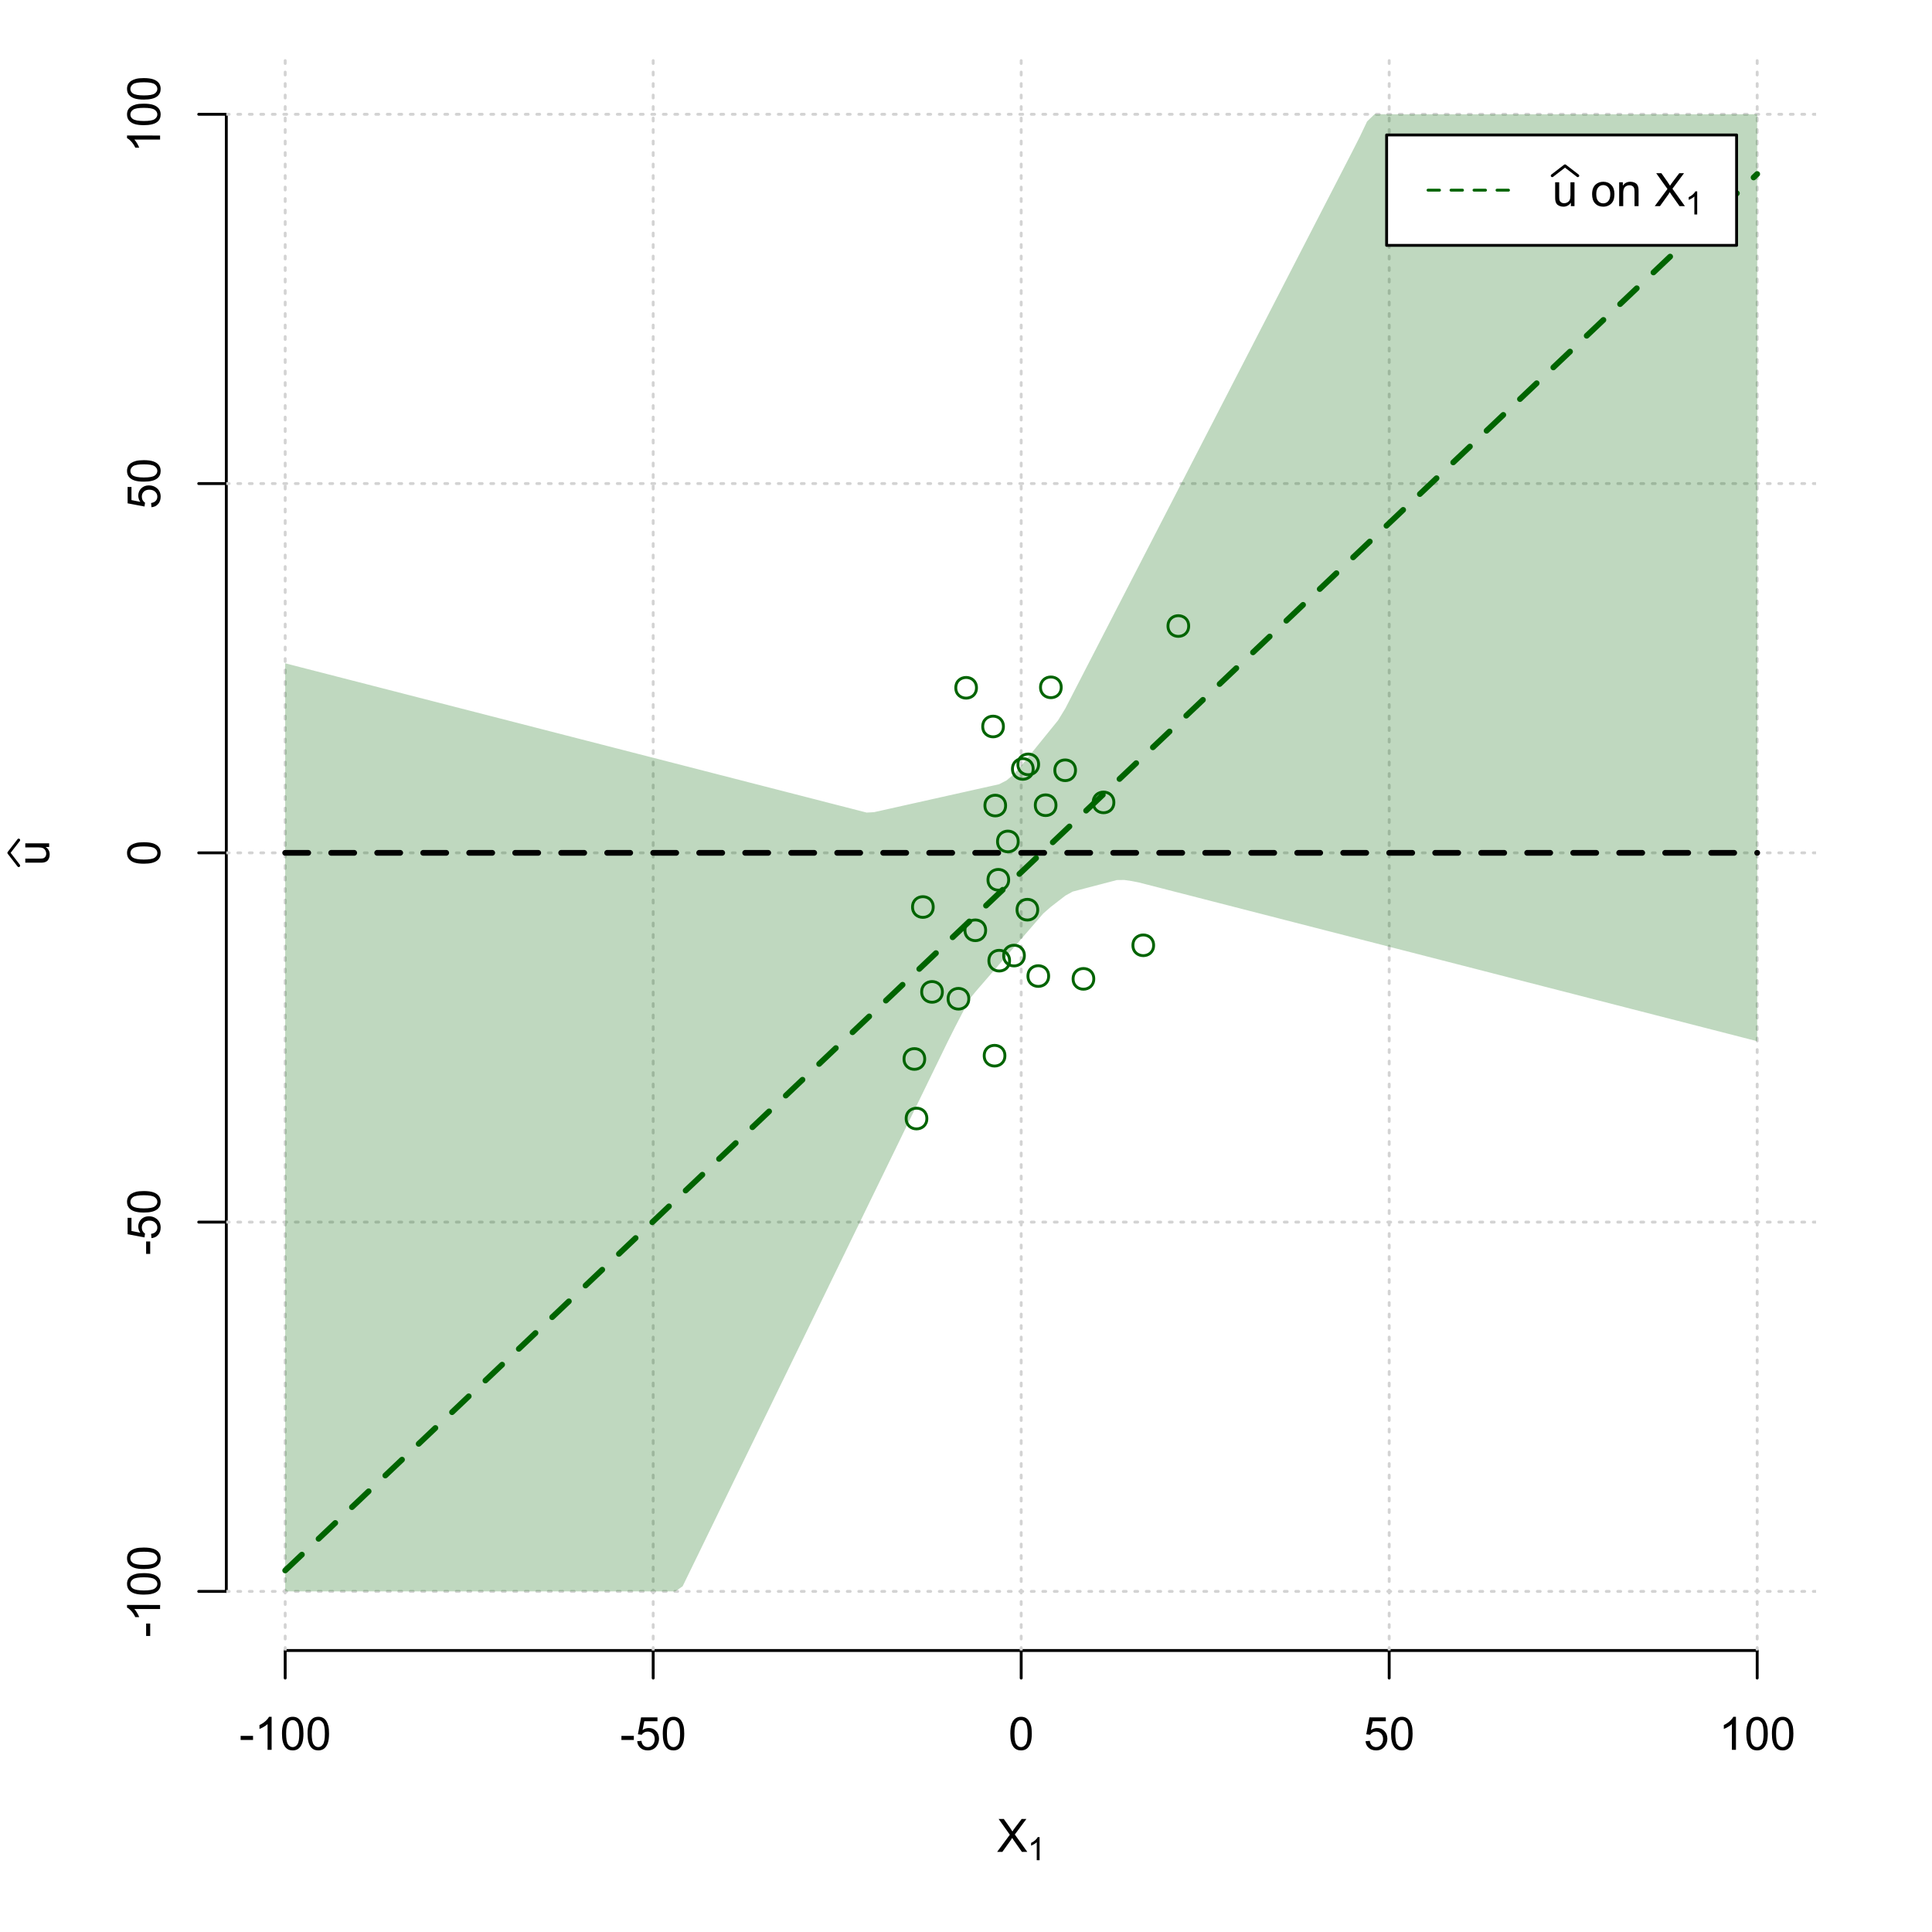 <?xml version="1.0" encoding="UTF-8"?>
<svg xmlns="http://www.w3.org/2000/svg" xmlns:xlink="http://www.w3.org/1999/xlink" width="504pt" height="504pt" viewBox="0 0 504 504" version="1.1">
<defs>
<g>
<symbol overflow="visible" id="glyph0-0">
<path style="stroke:none;" d="M 1.5 0 L 1.5 -7.5 L 7.5 -7.5 L 7.5 0 Z M 1.688 -0.188 L 7.312 -0.188 L 7.312 -7.312 L 1.688 -7.312 Z M 1.688 -0.188 "/>
</symbol>
<symbol overflow="visible" id="glyph0-1">
<path style="stroke:none;" d="M 0.055 0 L 3.375 -4.477 L 0.445 -8.59 L 1.797 -8.59 L 3.359 -6.387 C 3.68 -5.93 3.91 -5.578 4.047 -5.332 C 4.238 -5.645 4.465 -5.969 4.727 -6.312 L 6.457 -8.59 L 7.695 -8.59 L 4.676 -4.539 L 7.93 0 L 6.523 0 L 4.359 -3.062 C 4.238 -3.238 4.113 -3.43 3.984 -3.641 C 3.789 -3.324 3.652 -3.109 3.574 -2.992 L 1.418 0 Z M 0.055 0 "/>
</symbol>
<symbol overflow="visible" id="glyph0-2">
<path style="stroke:none;" d="M 0.383 -2.578 L 0.383 -3.641 L 3.621 -3.641 L 3.621 -2.578 Z M 0.383 -2.578 "/>
</symbol>
<symbol overflow="visible" id="glyph0-3">
<path style="stroke:none;" d="M 4.469 0 L 3.414 0 L 3.414 -6.719 C 3.16 -6.477 2.828 -6.234 2.414 -5.996 C 2 -5.75 1.629 -5.57 1.305 -5.449 L 1.305 -6.469 C 1.895 -6.742 2.41 -7.078 2.852 -7.477 C 3.293 -7.871 3.605 -8.254 3.789 -8.625 L 4.469 -8.625 Z M 4.469 0 "/>
</symbol>
<symbol overflow="visible" id="glyph0-4">
<path style="stroke:none;" d="M 0.5 -4.234 C 0.496 -5.246 0.602 -6.062 0.812 -6.688 C 1.02 -7.305 1.328 -7.785 1.742 -8.121 C 2.148 -8.457 2.668 -8.625 3.297 -8.625 C 3.758 -8.625 4.164 -8.531 4.512 -8.348 C 4.855 -8.16 5.141 -7.891 5.371 -7.543 C 5.594 -7.191 5.773 -6.766 5.906 -6.266 C 6.035 -5.762 6.098 -5.086 6.102 -4.234 C 6.098 -3.227 5.996 -2.414 5.789 -1.797 C 5.578 -1.176 5.266 -0.695 4.859 -0.359 C 4.445 -0.02 3.926 0.145 3.297 0.148 C 2.465 0.145 1.816 -0.148 1.348 -0.742 C 0.781 -1.457 0.496 -2.621 0.5 -4.234 Z M 1.582 -4.234 C 1.582 -2.824 1.746 -1.887 2.074 -1.418 C 2.402 -0.949 2.809 -0.715 3.297 -0.719 C 3.777 -0.715 4.184 -0.949 4.52 -1.422 C 4.848 -1.887 5.016 -2.824 5.016 -4.234 C 5.016 -5.648 4.848 -6.59 4.52 -7.055 C 4.184 -7.516 3.773 -7.746 3.289 -7.75 C 2.801 -7.746 2.414 -7.543 2.125 -7.137 C 1.762 -6.613 1.582 -5.645 1.582 -4.234 Z M 1.582 -4.234 "/>
</symbol>
<symbol overflow="visible" id="glyph0-5">
<path style="stroke:none;" d="M 0.5 -2.25 L 1.605 -2.344 C 1.684 -1.805 1.871 -1.398 2.176 -1.125 C 2.473 -0.852 2.836 -0.715 3.258 -0.719 C 3.766 -0.715 4.195 -0.906 4.547 -1.293 C 4.898 -1.672 5.074 -2.18 5.074 -2.82 C 5.074 -3.414 4.902 -3.891 4.566 -4.242 C 4.227 -4.59 3.785 -4.762 3.242 -4.766 C 2.898 -4.762 2.594 -4.684 2.32 -4.531 C 2.047 -4.375 1.832 -4.176 1.676 -3.93 L 0.688 -4.062 L 1.516 -8.473 L 5.789 -8.473 L 5.789 -7.465 L 2.359 -7.465 L 1.898 -5.156 C 2.414 -5.516 2.953 -5.695 3.523 -5.695 C 4.27 -5.695 4.902 -5.434 5.422 -4.914 C 5.934 -4.395 6.191 -3.727 6.195 -2.914 C 6.191 -2.133 5.965 -1.461 5.516 -0.898 C 4.961 -0.199 4.211 0.145 3.258 0.148 C 2.477 0.145 1.836 -0.07 1.344 -0.508 C 0.844 -0.941 0.562 -1.523 0.5 -2.25 Z M 0.5 -2.25 "/>
</symbol>
<symbol overflow="visible" id="glyph0-6">
<path style="stroke:none;" d="M 4.867 0 L 4.867 -0.914 C 4.379 -0.211 3.723 0.141 2.895 0.141 C 2.527 0.141 2.184 0.07 1.867 -0.07 C 1.547 -0.211 1.309 -0.387 1.156 -0.602 C 1 -0.812 0.895 -1.074 0.832 -1.383 C 0.785 -1.59 0.762 -1.918 0.766 -2.367 L 0.766 -6.223 L 1.82 -6.223 L 1.82 -2.773 C 1.816 -2.219 1.84 -1.848 1.887 -1.656 C 1.949 -1.379 2.09 -1.16 2.309 -1.004 C 2.523 -0.84 2.789 -0.762 3.105 -0.766 C 3.418 -0.762 3.715 -0.844 3.996 -1.008 C 4.273 -1.172 4.469 -1.391 4.586 -1.672 C 4.699 -1.949 4.758 -2.355 4.758 -2.891 L 4.758 -6.223 L 5.812 -6.223 L 5.812 0 Z M 4.867 0 "/>
</symbol>
<symbol overflow="visible" id="glyph0-7">
<path style="stroke:none;" d=""/>
</symbol>
<symbol overflow="visible" id="glyph0-8">
<path style="stroke:none;" d="M 0.398 -3.109 C 0.398 -4.262 0.719 -5.117 1.359 -5.672 C 1.895 -6.133 2.547 -6.363 3.316 -6.363 C 4.172 -6.363 4.871 -6.082 5.414 -5.52 C 5.953 -4.957 6.223 -4.184 6.227 -3.199 C 6.223 -2.398 6.102 -1.766 5.867 -1.309 C 5.625 -0.848 5.277 -0.492 4.82 -0.238 C 4.359 0.016 3.859 0.141 3.316 0.141 C 2.441 0.141 1.734 -0.137 1.203 -0.695 C 0.664 -1.254 0.398 -2.059 0.398 -3.109 Z M 1.484 -3.109 C 1.48 -2.309 1.656 -1.711 2.004 -1.32 C 2.348 -0.922 2.785 -0.727 3.316 -0.727 C 3.84 -0.727 4.273 -0.926 4.621 -1.324 C 4.969 -1.723 5.145 -2.328 5.145 -3.148 C 5.145 -3.914 4.969 -4.496 4.617 -4.895 C 4.266 -5.289 3.832 -5.488 3.316 -5.492 C 2.785 -5.488 2.348 -5.293 2.004 -4.898 C 1.656 -4.5 1.48 -3.902 1.484 -3.109 Z M 1.484 -3.109 "/>
</symbol>
<symbol overflow="visible" id="glyph0-9">
<path style="stroke:none;" d="M 0.789 0 L 0.789 -6.223 L 1.742 -6.223 L 1.742 -5.336 C 2.195 -6.02 2.855 -6.363 3.719 -6.363 C 4.09 -6.363 4.434 -6.293 4.754 -6.16 C 5.066 -6.023 5.305 -5.848 5.461 -5.633 C 5.617 -5.41 5.727 -5.152 5.789 -4.852 C 5.828 -4.656 5.848 -4.312 5.848 -3.828 L 5.848 0 L 4.793 0 L 4.793 -3.785 C 4.793 -4.215 4.75 -4.535 4.668 -4.75 C 4.586 -4.961 4.441 -5.129 4.234 -5.258 C 4.023 -5.383 3.777 -5.449 3.5 -5.449 C 3.047 -5.449 2.66 -5.305 2.332 -5.02 C 2.004 -4.734 1.84 -4.195 1.844 -3.398 L 1.844 0 Z M 0.789 0 "/>
</symbol>
<symbol overflow="visible" id="glyph1-0">
<path style="stroke:none;" d="M 1.051 0 L 1.051 -5.25 L 5.25 -5.25 L 5.25 0 Z M 1.18 -0.133 L 5.117 -0.133 L 5.117 -5.117 L 1.18 -5.117 Z M 1.18 -0.133 "/>
</symbol>
<symbol overflow="visible" id="glyph1-1">
<path style="stroke:none;" d="M 3.129 0 L 2.391 0 L 2.391 -4.703 C 2.211 -4.531 1.977 -4.363 1.691 -4.195 C 1.398 -4.023 1.141 -3.895 0.914 -3.812 L 0.914 -4.527 C 1.328 -4.719 1.688 -4.953 1.996 -5.234 C 2.305 -5.508 2.523 -5.777 2.652 -6.039 L 3.129 -6.039 Z M 3.129 0 "/>
</symbol>
<symbol overflow="visible" id="glyph2-0">
<path style="stroke:none;" d="M 0 -1.5 L -7.5 -1.5 L -7.5 -7.5 L 0 -7.5 Z M -0.188 -1.688 L -0.188 -7.312 L -7.312 -7.312 L -7.312 -1.688 Z M -0.188 -1.688 "/>
</symbol>
<symbol overflow="visible" id="glyph2-1">
<path style="stroke:none;" d="M 0 -4.867 L -0.914 -4.867 C -0.211 -4.379 0.141 -3.723 0.141 -2.895 C 0.141 -2.527 0.07 -2.184 -0.07 -1.867 C -0.211 -1.547 -0.387 -1.309 -0.598 -1.156 C -0.809 -1 -1.07 -0.895 -1.383 -0.832 C -1.59 -0.789 -1.918 -0.766 -2.367 -0.77 L -6.223 -0.77 L -6.223 -1.824 L -2.773 -1.824 C -2.219 -1.82 -1.848 -1.844 -1.656 -1.887 C -1.379 -1.949 -1.16 -2.09 -1.004 -2.309 C -0.84 -2.523 -0.762 -2.789 -0.766 -3.105 C -0.762 -3.418 -0.844 -3.715 -1.008 -3.996 C -1.172 -4.273 -1.391 -4.469 -1.672 -4.586 C -1.945 -4.699 -2.352 -4.758 -2.887 -4.758 L -6.223 -4.758 L -6.223 -5.812 L 0 -5.812 Z M 0 -4.867 "/>
</symbol>
<symbol overflow="visible" id="glyph2-2">
<path style="stroke:none;" d="M -2.578 -0.383 L -3.641 -0.383 L -3.641 -3.621 L -2.578 -3.621 Z M -2.578 -0.383 "/>
</symbol>
<symbol overflow="visible" id="glyph2-3">
<path style="stroke:none;" d="M 0 -4.469 L 0 -3.414 L -6.719 -3.418 C -6.477 -3.16 -6.234 -2.828 -5.996 -2.418 C -5.75 -2.004 -5.57 -1.633 -5.449 -1.309 L -6.469 -1.309 C -6.742 -1.895 -7.078 -2.41 -7.477 -2.852 C -7.871 -3.293 -8.254 -3.605 -8.625 -3.793 L -8.625 -4.473 Z M 0 -4.469 "/>
</symbol>
<symbol overflow="visible" id="glyph2-4">
<path style="stroke:none;" d="M -4.234 -0.5 C -5.246 -0.496 -6.062 -0.602 -6.688 -0.812 C -7.305 -1.02 -7.785 -1.328 -8.121 -1.742 C -8.457 -2.152 -8.625 -2.672 -8.625 -3.301 C -8.625 -3.758 -8.531 -4.164 -8.348 -4.512 C -8.16 -4.859 -7.891 -5.145 -7.543 -5.371 C -7.191 -5.594 -6.766 -5.773 -6.266 -5.906 C -5.762 -6.035 -5.086 -6.098 -4.234 -6.102 C -3.223 -6.098 -2.41 -5.996 -1.793 -5.789 C -1.176 -5.578 -0.695 -5.266 -0.359 -4.859 C -0.02 -4.445 0.145 -3.926 0.148 -3.297 C 0.145 -2.465 -0.148 -1.816 -0.742 -1.348 C -1.457 -0.781 -2.621 -0.496 -4.234 -0.5 Z M -4.234 -1.582 C -2.824 -1.582 -1.887 -1.746 -1.418 -2.074 C -0.949 -2.402 -0.715 -2.809 -0.719 -3.297 C -0.715 -3.777 -0.949 -4.184 -1.422 -4.52 C -1.887 -4.848 -2.824 -5.016 -4.234 -5.016 C -5.648 -5.016 -6.59 -4.848 -7.055 -4.52 C -7.516 -4.188 -7.746 -3.777 -7.75 -3.289 C -7.746 -2.801 -7.543 -2.414 -7.137 -2.129 C -6.613 -1.762 -5.645 -1.582 -4.234 -1.582 Z M -4.234 -1.582 "/>
</symbol>
<symbol overflow="visible" id="glyph2-5">
<path style="stroke:none;" d="M -2.25 -0.5 L -2.344 -1.605 C -1.805 -1.684 -1.398 -1.871 -1.125 -2.176 C -0.852 -2.473 -0.715 -2.836 -0.719 -3.258 C -0.715 -3.766 -0.906 -4.195 -1.293 -4.547 C -1.672 -4.898 -2.18 -5.074 -2.816 -5.074 C -3.414 -5.074 -3.891 -4.902 -4.242 -4.566 C -4.59 -4.227 -4.762 -3.785 -4.766 -3.242 C -4.762 -2.898 -4.684 -2.594 -4.531 -2.32 C -4.375 -2.047 -4.176 -1.832 -3.93 -1.676 L -4.062 -0.688 L -8.473 -1.52 L -8.473 -5.789 L -7.465 -5.789 L -7.465 -2.363 L -5.156 -1.898 C -5.516 -2.414 -5.695 -2.953 -5.695 -3.523 C -5.695 -4.27 -5.434 -4.902 -4.914 -5.422 C -4.395 -5.934 -3.727 -6.191 -2.91 -6.195 C -2.133 -6.191 -1.461 -5.965 -0.895 -5.516 C -0.199 -4.961 0.145 -4.211 0.148 -3.258 C 0.145 -2.477 -0.07 -1.836 -0.508 -1.344 C -0.941 -0.848 -1.523 -0.566 -2.25 -0.5 Z M -2.25 -0.5 "/>
</symbol>
</g>
<clipPath id="clip1">
  <path d="M 74 14.398 L 75 14.398 L 75 430.559 L 74 430.559 Z M 74 14.398 "/>
</clipPath>
<clipPath id="clip2">
  <path d="M 170 14.398 L 171 14.398 L 171 430.559 L 170 430.559 Z M 170 14.398 "/>
</clipPath>
<clipPath id="clip3">
  <path d="M 266 14.398 L 267 14.398 L 267 430.559 L 266 430.559 Z M 266 14.398 "/>
</clipPath>
<clipPath id="clip4">
  <path d="M 362 14.398 L 363 14.398 L 363 430.559 L 362 430.559 Z M 362 14.398 "/>
</clipPath>
<clipPath id="clip5">
  <path d="M 458 14.398 L 459 14.398 L 459 430.559 L 458 430.559 Z M 458 14.398 "/>
</clipPath>
<clipPath id="clip6">
  <path d="M 59.039 414 L 473.758 414 L 473.758 416 L 59.039 416 Z M 59.039 414 "/>
</clipPath>
<clipPath id="clip7">
  <path d="M 59.039 318 L 473.758 318 L 473.758 320 L 59.039 320 Z M 59.039 318 "/>
</clipPath>
<clipPath id="clip8">
  <path d="M 59.039 222 L 473.758 222 L 473.758 223 L 59.039 223 Z M 59.039 222 "/>
</clipPath>
<clipPath id="clip9">
  <path d="M 59.039 125 L 473.758 125 L 473.758 127 L 59.039 127 Z M 59.039 125 "/>
</clipPath>
<clipPath id="clip10">
  <path d="M 59.039 29 L 473.758 29 L 473.758 31 L 59.039 31 Z M 59.039 29 "/>
</clipPath>
</defs>
<g id="surface4986">
<rect x="0" y="0" width="504" height="504" style="fill:rgb(100%,100%,100%);fill-opacity:1;stroke:none;"/>
<g style="fill:rgb(0%,0%,0%);fill-opacity:1;">
  <use xlink:href="#glyph0-1" x="260.062" y="483.102"/>
</g>
<g style="fill:rgb(0%,0%,0%);fill-opacity:1;">
  <use xlink:href="#glyph1-1" x="268.066" y="485.281"/>
</g>
<g style="fill:rgb(0%,0%,0%);fill-opacity:1;">
  <use xlink:href="#glyph2-1" x="12.82" y="225.816"/>
</g>
<path style="fill:none;stroke-width:0.75;stroke-linecap:round;stroke-linejoin:round;stroke:rgb(0%,0%,0%);stroke-opacity:1;stroke-miterlimit:10;" d="M 4.879 225.816 L 2.301 222.48 L 4.879 219.145 "/>
<path style="fill:none;stroke-width:0.75;stroke-linecap:round;stroke-linejoin:round;stroke:rgb(0%,0%,0%);stroke-opacity:1;stroke-miterlimit:10;" d="M 74.398 430.559 L 458.398 430.559 "/>
<path style="fill:none;stroke-width:0.75;stroke-linecap:round;stroke-linejoin:round;stroke:rgb(0%,0%,0%);stroke-opacity:1;stroke-miterlimit:10;" d="M 74.398 430.559 L 74.398 437.762 "/>
<path style="fill:none;stroke-width:0.75;stroke-linecap:round;stroke-linejoin:round;stroke:rgb(0%,0%,0%);stroke-opacity:1;stroke-miterlimit:10;" d="M 170.398 430.559 L 170.398 437.762 "/>
<path style="fill:none;stroke-width:0.75;stroke-linecap:round;stroke-linejoin:round;stroke:rgb(0%,0%,0%);stroke-opacity:1;stroke-miterlimit:10;" d="M 266.398 430.559 L 266.398 437.762 "/>
<path style="fill:none;stroke-width:0.75;stroke-linecap:round;stroke-linejoin:round;stroke:rgb(0%,0%,0%);stroke-opacity:1;stroke-miterlimit:10;" d="M 362.398 430.559 L 362.398 437.762 "/>
<path style="fill:none;stroke-width:0.75;stroke-linecap:round;stroke-linejoin:round;stroke:rgb(0%,0%,0%);stroke-opacity:1;stroke-miterlimit:10;" d="M 458.398 430.559 L 458.398 437.762 "/>
<g style="fill:rgb(0%,0%,0%);fill-opacity:1;">
  <use xlink:href="#glyph0-2" x="62.391" y="456.48"/>
  <use xlink:href="#glyph0-3" x="66.387" y="456.48"/>
  <use xlink:href="#glyph0-4" x="73.061" y="456.48"/>
  <use xlink:href="#glyph0-4" x="79.734" y="456.48"/>
</g>
<g style="fill:rgb(0%,0%,0%);fill-opacity:1;">
  <use xlink:href="#glyph0-2" x="161.727" y="456.48"/>
  <use xlink:href="#glyph0-5" x="165.723" y="456.48"/>
  <use xlink:href="#glyph0-4" x="172.396" y="456.48"/>
</g>
<g style="fill:rgb(0%,0%,0%);fill-opacity:1;">
  <use xlink:href="#glyph0-4" x="263.062" y="456.48"/>
</g>
<g style="fill:rgb(0%,0%,0%);fill-opacity:1;">
  <use xlink:href="#glyph0-5" x="355.727" y="456.48"/>
  <use xlink:href="#glyph0-4" x="362.4" y="456.48"/>
</g>
<g style="fill:rgb(0%,0%,0%);fill-opacity:1;">
  <use xlink:href="#glyph0-3" x="448.387" y="456.48"/>
  <use xlink:href="#glyph0-4" x="455.061" y="456.48"/>
  <use xlink:href="#glyph0-4" x="461.734" y="456.48"/>
</g>
<path style="fill:none;stroke-width:0.75;stroke-linecap:round;stroke-linejoin:round;stroke:rgb(0%,0%,0%);stroke-opacity:1;stroke-miterlimit:10;" d="M 59.039 415.148 L 59.039 29.812 "/>
<path style="fill:none;stroke-width:0.75;stroke-linecap:round;stroke-linejoin:round;stroke:rgb(0%,0%,0%);stroke-opacity:1;stroke-miterlimit:10;" d="M 59.039 415.148 L 51.84 415.148 "/>
<path style="fill:none;stroke-width:0.75;stroke-linecap:round;stroke-linejoin:round;stroke:rgb(0%,0%,0%);stroke-opacity:1;stroke-miterlimit:10;" d="M 59.039 318.812 L 51.84 318.812 "/>
<path style="fill:none;stroke-width:0.75;stroke-linecap:round;stroke-linejoin:round;stroke:rgb(0%,0%,0%);stroke-opacity:1;stroke-miterlimit:10;" d="M 59.039 222.48 L 51.84 222.48 "/>
<path style="fill:none;stroke-width:0.75;stroke-linecap:round;stroke-linejoin:round;stroke:rgb(0%,0%,0%);stroke-opacity:1;stroke-miterlimit:10;" d="M 59.039 126.148 L 51.84 126.148 "/>
<path style="fill:none;stroke-width:0.75;stroke-linecap:round;stroke-linejoin:round;stroke:rgb(0%,0%,0%);stroke-opacity:1;stroke-miterlimit:10;" d="M 59.039 29.812 L 51.84 29.812 "/>
<g style="fill:rgb(0%,0%,0%);fill-opacity:1;">
  <use xlink:href="#glyph2-2" x="41.762" y="427.156"/>
  <use xlink:href="#glyph2-3" x="41.762" y="423.16"/>
  <use xlink:href="#glyph2-4" x="41.762" y="416.486"/>
  <use xlink:href="#glyph2-4" x="41.762" y="409.812"/>
</g>
<g style="fill:rgb(0%,0%,0%);fill-opacity:1;">
  <use xlink:href="#glyph2-2" x="41.762" y="327.484"/>
  <use xlink:href="#glyph2-5" x="41.762" y="323.488"/>
  <use xlink:href="#glyph2-4" x="41.762" y="316.814"/>
</g>
<g style="fill:rgb(0%,0%,0%);fill-opacity:1;">
  <use xlink:href="#glyph2-4" x="41.762" y="225.816"/>
</g>
<g style="fill:rgb(0%,0%,0%);fill-opacity:1;">
  <use xlink:href="#glyph2-5" x="41.762" y="132.82"/>
  <use xlink:href="#glyph2-4" x="41.762" y="126.146"/>
</g>
<g style="fill:rgb(0%,0%,0%);fill-opacity:1;">
  <use xlink:href="#glyph2-3" x="41.762" y="39.824"/>
  <use xlink:href="#glyph2-4" x="41.762" y="33.15"/>
  <use xlink:href="#glyph2-4" x="41.762" y="26.477"/>
</g>
<g clip-path="url(#clip1)" clip-rule="nonzero">
<path style="fill:none;stroke-width:0.75;stroke-linecap:round;stroke-linejoin:round;stroke:rgb(82.745%,82.745%,82.745%);stroke-opacity:1;stroke-dasharray:0.75,2.25;stroke-miterlimit:10;" d="M 74.398 430.559 L 74.398 14.398 "/>
</g>
<g clip-path="url(#clip2)" clip-rule="nonzero">
<path style="fill:none;stroke-width:0.75;stroke-linecap:round;stroke-linejoin:round;stroke:rgb(82.745%,82.745%,82.745%);stroke-opacity:1;stroke-dasharray:0.75,2.25;stroke-miterlimit:10;" d="M 170.398 430.559 L 170.398 14.398 "/>
</g>
<g clip-path="url(#clip3)" clip-rule="nonzero">
<path style="fill:none;stroke-width:0.75;stroke-linecap:round;stroke-linejoin:round;stroke:rgb(82.745%,82.745%,82.745%);stroke-opacity:1;stroke-dasharray:0.75,2.25;stroke-miterlimit:10;" d="M 266.398 430.559 L 266.398 14.398 "/>
</g>
<g clip-path="url(#clip4)" clip-rule="nonzero">
<path style="fill:none;stroke-width:0.75;stroke-linecap:round;stroke-linejoin:round;stroke:rgb(82.745%,82.745%,82.745%);stroke-opacity:1;stroke-dasharray:0.75,2.25;stroke-miterlimit:10;" d="M 362.398 430.559 L 362.398 14.398 "/>
</g>
<g clip-path="url(#clip5)" clip-rule="nonzero">
<path style="fill:none;stroke-width:0.75;stroke-linecap:round;stroke-linejoin:round;stroke:rgb(82.745%,82.745%,82.745%);stroke-opacity:1;stroke-dasharray:0.75,2.25;stroke-miterlimit:10;" d="M 458.398 430.559 L 458.398 14.398 "/>
</g>
<g clip-path="url(#clip6)" clip-rule="nonzero">
<path style="fill:none;stroke-width:0.75;stroke-linecap:round;stroke-linejoin:round;stroke:rgb(82.745%,82.745%,82.745%);stroke-opacity:1;stroke-dasharray:0.75,2.25;stroke-miterlimit:10;" d="M 59.039 415.148 L 473.762 415.148 "/>
</g>
<g clip-path="url(#clip7)" clip-rule="nonzero">
<path style="fill:none;stroke-width:0.75;stroke-linecap:round;stroke-linejoin:round;stroke:rgb(82.745%,82.745%,82.745%);stroke-opacity:1;stroke-dasharray:0.75,2.25;stroke-miterlimit:10;" d="M 59.039 318.812 L 473.762 318.812 "/>
</g>
<g clip-path="url(#clip8)" clip-rule="nonzero">
<path style="fill:none;stroke-width:0.75;stroke-linecap:round;stroke-linejoin:round;stroke:rgb(82.745%,82.745%,82.745%);stroke-opacity:1;stroke-dasharray:0.75,2.25;stroke-miterlimit:10;" d="M 59.039 222.48 L 473.762 222.48 "/>
</g>
<g clip-path="url(#clip9)" clip-rule="nonzero">
<path style="fill:none;stroke-width:0.75;stroke-linecap:round;stroke-linejoin:round;stroke:rgb(82.745%,82.745%,82.745%);stroke-opacity:1;stroke-dasharray:0.75,2.25;stroke-miterlimit:10;" d="M 59.039 126.148 L 473.762 126.148 "/>
</g>
<g clip-path="url(#clip10)" clip-rule="nonzero">
<path style="fill:none;stroke-width:0.75;stroke-linecap:round;stroke-linejoin:round;stroke:rgb(82.745%,82.745%,82.745%);stroke-opacity:1;stroke-dasharray:0.75,2.25;stroke-miterlimit:10;" d="M 59.039 29.812 L 473.762 29.812 "/>
</g>
<path style=" stroke:none;fill-rule:nonzero;fill:rgb(0%,39.216%,0%);fill-opacity:0.251;" d="M 74.398 123.738 L 74.398 173.031 L 76.32 173.523 L 78.238 174.02 L 80.16 174.512 L 82.078 175.004 L 85.922 175.988 L 87.84 176.484 L 89.762 176.977 L 91.68 177.469 L 93.602 177.961 L 95.52 178.453 L 97.441 178.949 L 99.359 179.441 L 101.281 179.934 L 103.199 180.426 L 105.121 180.918 L 107.039 181.414 L 108.961 181.906 L 110.879 182.398 L 112.801 182.891 L 114.719 183.383 L 116.641 183.875 L 118.559 184.371 L 120.48 184.863 L 122.398 185.355 L 124.32 185.848 L 126.238 186.34 L 128.16 186.836 L 130.078 187.328 L 133.922 188.312 L 135.84 188.805 L 137.762 189.301 L 139.68 189.793 L 141.602 190.285 L 143.52 190.777 L 145.441 191.27 L 147.359 191.766 L 149.281 192.258 L 151.199 192.75 L 153.121 193.242 L 155.039 193.734 L 156.961 194.23 L 158.879 194.723 L 160.801 195.215 L 162.719 195.707 L 164.641 196.199 L 166.559 196.695 L 168.48 197.188 L 170.398 197.68 L 172.32 198.172 L 174.238 198.664 L 176.16 199.16 L 178.078 199.652 L 181.922 200.637 L 183.84 201.129 L 185.762 201.625 L 187.68 202.117 L 189.602 202.609 L 191.52 203.102 L 193.441 203.594 L 195.359 204.09 L 197.281 204.582 L 199.199 205.074 L 201.121 205.566 L 203.039 206.059 L 204.961 206.551 L 206.879 207.047 L 208.801 207.539 L 210.719 208.031 L 212.641 208.523 L 214.559 209.016 L 216.48 209.512 L 218.398 210.004 L 220.32 210.496 L 222.238 210.988 L 224.16 211.48 L 226.078 211.977 L 228 211.871 L 229.922 211.441 L 231.84 211.016 L 233.762 210.586 L 235.68 210.156 L 237.602 209.727 L 239.52 209.301 L 241.441 208.871 L 243.359 208.441 L 245.281 208.012 L 247.199 207.582 L 249.121 207.156 L 251.039 206.727 L 252.961 206.297 L 254.879 205.867 L 256.801 205.441 L 258.719 205.012 L 260.641 204.582 L 262.559 203.594 L 264.48 202.008 L 266.398 199.773 L 268.32 197.406 L 270.238 195.039 L 272.16 192.668 L 274.078 190.301 L 276 187.934 L 277.922 184.793 L 279.84 181.066 L 281.762 177.34 L 283.68 173.617 L 285.602 169.891 L 287.52 166.164 L 289.441 162.438 L 291.359 158.711 L 293.281 154.984 L 295.199 151.262 L 297.121 147.535 L 299.039 143.809 L 300.961 140.082 L 302.879 136.355 L 304.801 132.633 L 306.719 128.906 L 308.641 125.18 L 310.559 121.453 L 312.48 117.727 L 314.398 114 L 316.32 110.277 L 318.238 106.551 L 320.16 102.824 L 322.078 99.098 L 324 95.371 L 325.922 91.648 L 327.84 87.922 L 329.762 84.195 L 331.68 80.469 L 333.602 76.742 L 335.52 73.02 L 337.441 69.293 L 339.359 65.566 L 341.281 61.84 L 343.199 58.113 L 345.121 54.387 L 347.039 50.664 L 348.961 46.938 L 350.879 43.211 L 352.801 39.484 L 354.719 35.703 L 356.641 31.664 L 358.559 29.812 L 458.398 29.812 L 458.398 320.918 L 458.398 271.621 L 456.48 271.129 L 454.559 270.637 L 452.641 270.145 L 450.719 269.652 L 448.801 269.156 L 446.879 268.664 L 444.961 268.172 L 443.039 267.68 L 441.121 267.188 L 439.199 266.691 L 437.281 266.199 L 435.359 265.707 L 433.441 265.215 L 431.52 264.723 L 429.602 264.227 L 427.68 263.734 L 425.762 263.242 L 423.84 262.75 L 421.922 262.258 L 420 261.762 L 418.078 261.27 L 416.16 260.777 L 414.238 260.285 L 412.32 259.793 L 410.398 259.297 L 408.48 258.805 L 406.559 258.312 L 404.641 257.82 L 402.719 257.328 L 400.801 256.832 L 398.879 256.34 L 396.961 255.848 L 395.039 255.355 L 393.121 254.863 L 391.199 254.367 L 389.281 253.875 L 387.359 253.383 L 385.441 252.891 L 383.52 252.398 L 381.602 251.902 L 379.68 251.41 L 377.762 250.918 L 375.84 250.426 L 373.922 249.934 L 372 249.441 L 370.078 248.945 L 368.16 248.453 L 366.238 247.961 L 364.32 247.469 L 362.398 246.977 L 360.48 246.48 L 358.559 245.988 L 356.641 245.496 L 354.719 245.004 L 352.801 244.512 L 350.879 244.016 L 348.961 243.523 L 347.039 243.031 L 345.121 242.539 L 343.199 242.047 L 341.281 241.551 L 339.359 241.059 L 337.441 240.566 L 335.52 240.074 L 333.602 239.582 L 331.68 239.086 L 329.762 238.594 L 327.84 238.102 L 325.922 237.609 L 324 237.117 L 322.078 236.621 L 320.16 236.129 L 318.238 235.637 L 316.32 235.145 L 314.398 234.652 L 312.48 234.156 L 310.559 233.664 L 308.641 233.172 L 306.719 232.68 L 304.801 232.188 L 302.879 231.691 L 300.961 231.199 L 299.039 230.707 L 297.121 230.215 L 295.199 229.836 L 293.281 229.555 L 291.359 229.578 L 289.441 230.082 L 287.52 230.582 L 285.602 231.082 L 283.68 231.586 L 281.762 232.086 L 279.84 232.586 L 277.922 233.645 L 276 235.129 L 274.078 236.617 L 272.16 238.305 L 270.238 240.523 L 268.32 242.738 L 266.398 244.953 L 264.48 247.172 L 262.559 249.387 L 260.641 251.602 L 258.719 253.82 L 256.801 256.035 L 254.879 258.25 L 252.961 260.562 L 251.039 264.273 L 249.121 267.98 L 247.199 271.805 L 245.281 275.75 L 243.359 279.695 L 241.441 283.637 L 239.52 287.582 L 237.602 291.527 L 235.68 295.473 L 233.762 299.418 L 231.84 303.363 L 229.922 307.305 L 226.078 315.195 L 224.16 319.141 L 222.238 323.086 L 220.32 327.031 L 218.398 330.977 L 216.48 334.918 L 214.559 338.863 L 212.641 342.809 L 210.719 346.754 L 208.801 350.699 L 206.879 354.645 L 204.961 358.586 L 203.039 362.531 L 201.121 366.477 L 199.199 370.422 L 197.281 374.367 L 195.359 378.312 L 193.441 382.258 L 191.52 386.199 L 189.602 390.145 L 187.68 394.09 L 185.762 398.035 L 183.84 401.98 L 181.922 405.926 L 180 409.867 L 178.078 413.812 L 176.16 415.148 L 74.398 415.148 Z M 74.398 123.738 "/>
<path style="fill:none;stroke-width:0.75;stroke-linecap:round;stroke-linejoin:round;stroke:rgb(0%,39.216%,0%);stroke-opacity:1;stroke-miterlimit:10;" d="M 276.84 179.305 C 276.84 182.906 271.441 182.906 271.441 179.305 C 271.441 175.707 276.84 175.707 276.84 179.305 "/>
<path style="fill:none;stroke-width:0.75;stroke-linecap:round;stroke-linejoin:round;stroke:rgb(0%,39.216%,0%);stroke-opacity:1;stroke-miterlimit:10;" d="M 275.477 210.055 C 275.477 213.656 270.074 213.656 270.074 210.055 C 270.074 206.457 275.477 206.457 275.477 210.055 "/>
<path style="fill:none;stroke-width:0.75;stroke-linecap:round;stroke-linejoin:round;stroke:rgb(0%,39.216%,0%);stroke-opacity:1;stroke-miterlimit:10;" d="M 290.574 209.32 C 290.574 212.922 285.176 212.922 285.176 209.32 C 285.176 205.723 290.574 205.723 290.574 209.32 "/>
<path style="fill:none;stroke-width:0.75;stroke-linecap:round;stroke-linejoin:round;stroke:rgb(0%,39.216%,0%);stroke-opacity:1;stroke-miterlimit:10;" d="M 265.625 219.512 C 265.625 223.109 260.223 223.109 260.223 219.512 C 260.223 215.91 265.625 215.91 265.625 219.512 "/>
<path style="fill:none;stroke-width:0.75;stroke-linecap:round;stroke-linejoin:round;stroke:rgb(0%,39.216%,0%);stroke-opacity:1;stroke-miterlimit:10;" d="M 310.09 163.309 C 310.09 166.91 304.691 166.91 304.691 163.309 C 304.691 159.711 310.09 159.711 310.09 163.309 "/>
<path style="fill:none;stroke-width:0.75;stroke-linecap:round;stroke-linejoin:round;stroke:rgb(0%,39.216%,0%);stroke-opacity:1;stroke-miterlimit:10;" d="M 300.945 246.602 C 300.945 250.199 295.543 250.199 295.543 246.602 C 295.543 243 300.945 243 300.945 246.602 "/>
<path style="fill:none;stroke-width:0.75;stroke-linecap:round;stroke-linejoin:round;stroke:rgb(0%,39.216%,0%);stroke-opacity:1;stroke-miterlimit:10;" d="M 261.762 189.523 C 261.762 193.121 256.363 193.121 256.363 189.523 C 256.363 185.922 261.762 185.922 261.762 189.523 "/>
<path style="fill:none;stroke-width:0.75;stroke-linecap:round;stroke-linejoin:round;stroke:rgb(0%,39.216%,0%);stroke-opacity:1;stroke-miterlimit:10;" d="M 267.227 249.277 C 267.227 252.879 261.828 252.879 261.828 249.277 C 261.828 245.68 267.227 245.68 267.227 249.277 "/>
<path style="fill:none;stroke-width:0.75;stroke-linecap:round;stroke-linejoin:round;stroke:rgb(0%,39.216%,0%);stroke-opacity:1;stroke-miterlimit:10;" d="M 241.234 276.254 C 241.234 279.855 235.832 279.855 235.832 276.254 C 235.832 272.656 241.234 272.656 241.234 276.254 "/>
<path style="fill:none;stroke-width:0.75;stroke-linecap:round;stroke-linejoin:round;stroke:rgb(0%,39.216%,0%);stroke-opacity:1;stroke-miterlimit:10;" d="M 243.449 236.613 C 243.449 240.215 238.051 240.215 238.051 236.613 C 238.051 233.016 243.449 233.016 243.449 236.613 "/>
<path style="fill:none;stroke-width:0.75;stroke-linecap:round;stroke-linejoin:round;stroke:rgb(0%,39.216%,0%);stroke-opacity:1;stroke-miterlimit:10;" d="M 245.84 258.754 C 245.84 262.355 240.438 262.355 240.438 258.754 C 240.438 255.156 245.84 255.156 245.84 258.754 "/>
<path style="fill:none;stroke-width:0.75;stroke-linecap:round;stroke-linejoin:round;stroke:rgb(0%,39.216%,0%);stroke-opacity:1;stroke-miterlimit:10;" d="M 263.133 229.512 C 263.133 233.113 257.734 233.113 257.734 229.512 C 257.734 225.91 263.133 225.91 263.133 229.512 "/>
<path style="fill:none;stroke-width:0.75;stroke-linecap:round;stroke-linejoin:round;stroke:rgb(0%,39.216%,0%);stroke-opacity:1;stroke-miterlimit:10;" d="M 270.711 237.312 C 270.711 240.91 265.312 240.91 265.312 237.312 C 265.312 233.711 270.711 233.711 270.711 237.312 "/>
<path style="fill:none;stroke-width:0.75;stroke-linecap:round;stroke-linejoin:round;stroke:rgb(0%,39.216%,0%);stroke-opacity:1;stroke-miterlimit:10;" d="M 262.332 210.145 C 262.332 213.746 256.934 213.746 256.934 210.145 C 256.934 206.547 262.332 206.547 262.332 210.145 "/>
<path style="fill:none;stroke-width:0.75;stroke-linecap:round;stroke-linejoin:round;stroke:rgb(0%,39.216%,0%);stroke-opacity:1;stroke-miterlimit:10;" d="M 262.152 275.398 C 262.152 279 256.75 279 256.75 275.398 C 256.75 271.801 262.152 271.801 262.152 275.398 "/>
<path style="fill:none;stroke-width:0.75;stroke-linecap:round;stroke-linejoin:round;stroke:rgb(0%,39.216%,0%);stroke-opacity:1;stroke-miterlimit:10;" d="M 254.734 179.426 C 254.734 183.023 249.336 183.023 249.336 179.426 C 249.336 175.824 254.734 175.824 254.734 179.426 "/>
<path style="fill:none;stroke-width:0.75;stroke-linecap:round;stroke-linejoin:round;stroke:rgb(0%,39.216%,0%);stroke-opacity:1;stroke-miterlimit:10;" d="M 269.52 200.594 C 269.52 204.195 264.121 204.195 264.121 200.594 C 264.121 196.996 269.52 196.996 269.52 200.594 "/>
<path style="fill:none;stroke-width:0.75;stroke-linecap:round;stroke-linejoin:round;stroke:rgb(0%,39.216%,0%);stroke-opacity:1;stroke-miterlimit:10;" d="M 257.129 242.688 C 257.129 246.285 251.73 246.285 251.73 242.688 C 251.73 239.086 257.129 239.086 257.129 242.688 "/>
<path style="fill:none;stroke-width:0.75;stroke-linecap:round;stroke-linejoin:round;stroke:rgb(0%,39.216%,0%);stroke-opacity:1;stroke-miterlimit:10;" d="M 273.559 254.625 C 273.559 258.223 268.16 258.223 268.16 254.625 C 268.16 251.023 273.559 251.023 273.559 254.625 "/>
<path style="fill:none;stroke-width:0.75;stroke-linecap:round;stroke-linejoin:round;stroke:rgb(0%,39.216%,0%);stroke-opacity:1;stroke-miterlimit:10;" d="M 280.57 200.941 C 280.57 204.543 275.172 204.543 275.172 200.941 C 275.172 197.344 280.57 197.344 280.57 200.941 "/>
<path style="fill:none;stroke-width:0.75;stroke-linecap:round;stroke-linejoin:round;stroke:rgb(0%,39.216%,0%);stroke-opacity:1;stroke-miterlimit:10;" d="M 270.941 199.402 C 270.941 203.004 265.543 203.004 265.543 199.402 C 265.543 195.805 270.941 195.805 270.941 199.402 "/>
<path style="fill:none;stroke-width:0.75;stroke-linecap:round;stroke-linejoin:round;stroke:rgb(0%,39.216%,0%);stroke-opacity:1;stroke-miterlimit:10;" d="M 263.367 250.609 C 263.367 254.207 257.969 254.207 257.969 250.609 C 257.969 247.008 263.367 247.008 263.367 250.609 "/>
<path style="fill:none;stroke-width:0.75;stroke-linecap:round;stroke-linejoin:round;stroke:rgb(0%,39.216%,0%);stroke-opacity:1;stroke-miterlimit:10;" d="M 252.73 260.547 C 252.73 264.145 247.328 264.145 247.328 260.547 C 247.328 256.945 252.73 256.945 252.73 260.547 "/>
<path style="fill:none;stroke-width:0.75;stroke-linecap:round;stroke-linejoin:round;stroke:rgb(0%,39.216%,0%);stroke-opacity:1;stroke-miterlimit:10;" d="M 285.336 255.355 C 285.336 258.953 279.938 258.953 279.938 255.355 C 279.938 251.754 285.336 251.754 285.336 255.355 "/>
<path style="fill:none;stroke-width:0.75;stroke-linecap:round;stroke-linejoin:round;stroke:rgb(0%,39.216%,0%);stroke-opacity:1;stroke-miterlimit:10;" d="M 241.789 291.793 C 241.789 295.395 236.391 295.395 236.391 291.793 C 236.391 288.191 241.789 288.191 241.789 291.793 "/>
<path style="fill:none;stroke-width:1.5;stroke-linecap:round;stroke-linejoin:round;stroke:rgb(0%,0%,0%);stroke-opacity:1;stroke-dasharray:6,6;stroke-miterlimit:10;" d="M 74.398 222.48 L 458.398 222.48 "/>
<path style="fill:none;stroke-width:1.5;stroke-linecap:round;stroke-linejoin:round;stroke:rgb(0%,39.216%,0%);stroke-opacity:1;stroke-dasharray:6,6;stroke-miterlimit:10;" d="M 74.398 409.684 L 76.32 407.863 L 78.238 406.043 L 80.16 404.223 L 82.078 402.398 L 85.922 398.758 L 87.84 396.934 L 89.762 395.113 L 91.68 393.293 L 93.602 391.473 L 95.52 389.648 L 97.441 387.828 L 99.359 386.008 L 101.281 384.184 L 103.199 382.363 L 105.121 380.543 L 107.039 378.719 L 108.961 376.898 L 110.879 375.078 L 112.801 373.258 L 114.719 371.434 L 116.641 369.613 L 118.559 367.793 L 120.48 365.969 L 122.398 364.148 L 124.32 362.328 L 126.238 360.508 L 128.16 358.684 L 130.078 356.863 L 132 355.043 L 133.922 353.219 L 135.84 351.398 L 137.762 349.578 L 139.68 347.758 L 141.602 345.934 L 143.52 344.113 L 145.441 342.293 L 147.359 340.469 L 149.281 338.648 L 151.199 336.828 L 153.121 335.008 L 155.039 333.184 L 156.961 331.363 L 158.879 329.543 L 160.801 327.719 L 162.719 325.898 L 164.641 324.078 L 166.559 322.258 L 168.48 320.434 L 170.398 318.613 L 172.32 316.793 L 174.238 314.969 L 176.16 313.148 L 178.078 311.328 L 180 309.504 L 181.922 307.684 L 183.84 305.863 L 185.762 304.043 L 187.68 302.219 L 189.602 300.398 L 191.52 298.578 L 193.441 296.754 L 195.359 294.934 L 197.281 293.113 L 199.199 291.293 L 201.121 289.469 L 203.039 287.648 L 204.961 285.828 L 206.879 284.004 L 208.801 282.184 L 210.719 280.363 L 212.641 278.543 L 214.559 276.719 L 216.48 274.898 L 218.398 273.078 L 220.32 271.254 L 222.238 269.434 L 224.16 267.613 L 226.078 265.793 L 228 263.969 L 229.922 262.148 L 231.84 260.328 L 233.762 258.504 L 235.68 256.684 L 237.602 254.863 L 239.52 253.043 L 241.441 251.219 L 243.359 249.398 L 245.281 247.578 L 247.199 245.754 L 249.121 243.934 L 251.039 242.113 L 252.961 240.289 L 254.879 238.469 L 256.801 236.648 L 258.719 234.828 L 260.641 233.004 L 262.559 231.184 L 264.48 229.363 L 266.398 227.539 L 268.32 225.719 L 270.238 223.898 L 272.16 222.078 L 274.078 220.254 L 277.922 216.613 L 279.84 214.789 L 281.762 212.969 L 283.68 211.148 L 285.602 209.328 L 287.52 207.504 L 289.441 205.684 L 291.359 203.863 L 293.281 202.039 L 295.199 200.219 L 297.121 198.398 L 299.039 196.578 L 300.961 194.754 L 302.879 192.934 L 304.801 191.113 L 306.719 189.289 L 308.641 187.469 L 310.559 185.648 L 312.48 183.828 L 314.398 182.004 L 316.32 180.184 L 318.238 178.363 L 320.16 176.539 L 322.078 174.719 L 324 172.898 L 325.922 171.074 L 327.84 169.254 L 329.762 167.434 L 331.68 165.613 L 333.602 163.789 L 335.52 161.969 L 337.441 160.148 L 339.359 158.324 L 341.281 156.504 L 343.199 154.684 L 345.121 152.863 L 347.039 151.039 L 348.961 149.219 L 350.879 147.398 L 352.801 145.574 L 354.719 143.754 L 356.641 141.934 L 358.559 140.113 L 360.48 138.289 L 362.398 136.469 L 364.32 134.648 L 366.238 132.824 L 368.16 131.004 L 370.078 129.184 L 372 127.363 L 373.922 125.539 L 375.84 123.719 L 377.762 121.898 L 379.68 120.074 L 381.602 118.254 L 383.52 116.434 L 385.441 114.613 L 387.359 112.789 L 389.281 110.969 L 391.199 109.148 L 393.121 107.324 L 395.039 105.504 L 396.961 103.684 L 398.879 101.859 L 400.801 100.039 L 402.719 98.219 L 404.641 96.398 L 406.559 94.574 L 408.48 92.754 L 410.398 90.934 L 412.32 89.109 L 414.238 87.289 L 416.16 85.469 L 418.078 83.648 L 420 81.824 L 421.922 80.004 L 423.84 78.184 L 425.762 76.359 L 427.68 74.539 L 429.602 72.719 L 431.52 70.898 L 433.441 69.074 L 435.359 67.254 L 437.281 65.434 L 439.199 63.609 L 441.121 61.789 L 443.039 59.969 L 444.961 58.148 L 446.879 56.324 L 448.801 54.504 L 450.719 52.684 L 452.641 50.859 L 454.559 49.039 L 456.48 47.219 L 458.398 45.395 "/>
<path style="fill-rule:nonzero;fill:rgb(100%,100%,100%);fill-opacity:1;stroke-width:0.75;stroke-linecap:round;stroke-linejoin:round;stroke:rgb(0%,0%,0%);stroke-opacity:1;stroke-miterlimit:10;" d="M 361.727 35.207 L 453.027 35.207 L 453.027 64.008 L 361.727 64.008 Z M 361.727 35.207 "/>
<path style="fill:none;stroke-width:0.75;stroke-linecap:round;stroke-linejoin:round;stroke:rgb(0%,39.216%,0%);stroke-opacity:1;stroke-dasharray:3,3;stroke-miterlimit:10;" d="M 372.523 49.609 L 394.125 49.609 "/>
<g style="fill:rgb(0%,0%,0%);fill-opacity:1;">
  <use xlink:href="#glyph0-6" x="404.926" y="53.777"/>
</g>
<path style="fill:none;stroke-width:0.75;stroke-linecap:round;stroke-linejoin:round;stroke:rgb(0%,0%,0%);stroke-opacity:1;stroke-miterlimit:10;" d="M 404.926 45.836 L 408.262 43.262 L 411.598 45.836 "/>
<g style="fill:rgb(0%,0%,0%);fill-opacity:1;">
  <use xlink:href="#glyph0-7" x="411.598" y="53.777"/>
  <use xlink:href="#glyph0-8" x="414.932" y="53.777"/>
  <use xlink:href="#glyph0-9" x="421.605" y="53.777"/>
  <use xlink:href="#glyph0-7" x="428.279" y="53.777"/>
</g>
<g style="fill:rgb(0%,0%,0%);fill-opacity:1;">
  <use xlink:href="#glyph0-1" x="431.613" y="53.777"/>
</g>
<g style="fill:rgb(0%,0%,0%);fill-opacity:1;">
  <use xlink:href="#glyph1-1" x="439.617" y="55.957"/>
</g>
<g style="fill:rgb(0%,0%,0%);fill-opacity:1;">
  <use xlink:href="#glyph0-7" x="444.289" y="53.777"/>
</g>
</g>
</svg>
